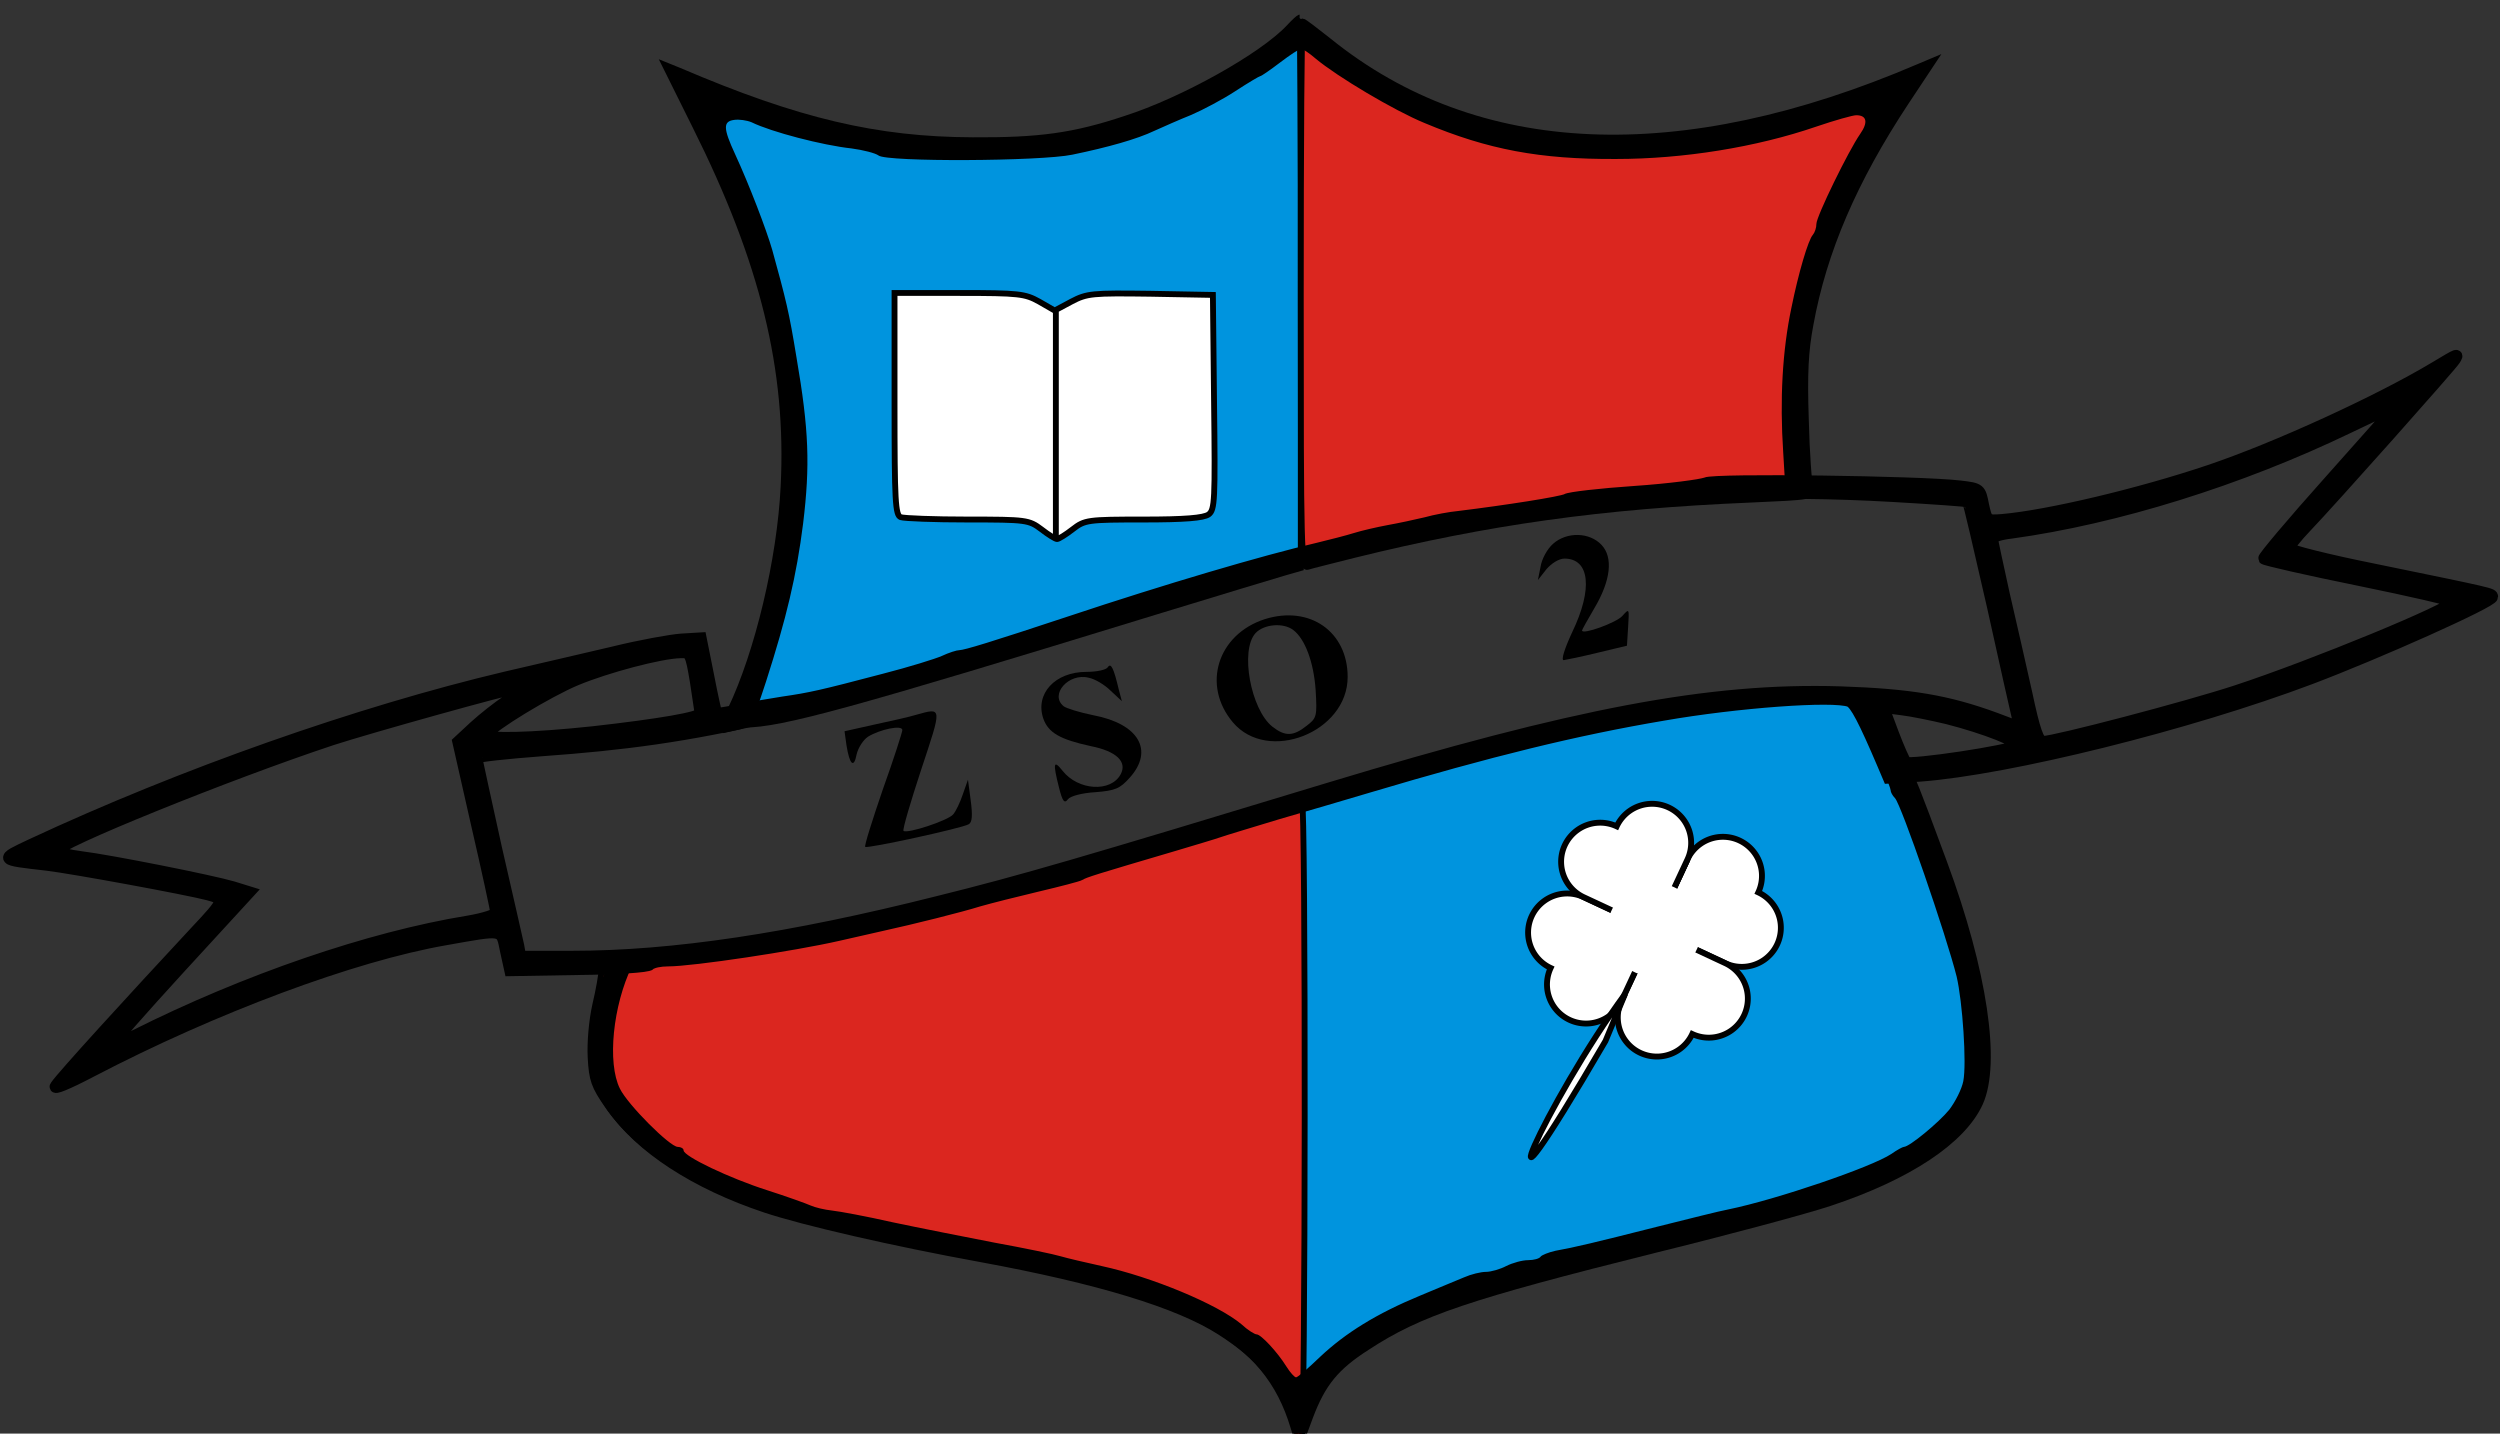 <?xml version="1.0" standalone="no"?>
<!DOCTYPE svg PUBLIC "-//W3C//DTD SVG 20010904//EN"
 "http://www.w3.org/TR/2001/REC-SVG-20010904/DTD/svg10.dtd">
<svg version="1.0" xmlns="http://www.w3.org/2000/svg"
 width="640pt" height="367pt" viewBox="0 0 640 367"
 preserveAspectRatio="xMidYMid meet">

<rect x="0" y="0" width="640" height="367" fill="#333333" stroke="none"/>

<g transform="translate(0,367) scale(0.1,-0.1)"
fill="#000000" stroke="none">


<path d="M3976 2278 c-15 -13 -29 -39 -32 -58 l-7 -35 22 28 c13 15 32 27 46
27 65 0 73 -78 20 -188 -20 -43 -29 -72 -22 -72 7 1 46 9 87 19 l75 18 3 48
c3 48 3 48 -15 28 -15 -17 -103 -49 -103 -37 0 2 14 27 31 56 43 72 49 131 19
163 -31 33 -89 34 -124 3z"/>
<path d="M3238 2085 c-121 -39 -162 -169 -82 -264 89 -106 294 -26 294 116 0
116 -97 184 -212 148z m73 -28 c30 -23 52 -82 57 -153 4 -68 3 -72 -23 -92
-34 -27 -55 -28 -88 -2 -55 44 -83 195 -43 239 21 23 71 28 97 8z"/>
<path d="M2836 1962 c-4 -7 -29 -12 -55 -12 -80 0 -132 -56 -110 -120 13 -36
43 -53 121 -70 66 -13 94 -40 77 -72 -25 -47 -109 -42 -149 9 -23 29 -25 20
-9 -43 9 -36 14 -42 23 -30 6 8 36 16 70 18 51 4 63 9 88 37 63 70 23 138 -93
160 -35 7 -70 18 -76 23 -37 30 13 86 64 73 16 -3 41 -18 56 -33 l29 -27 -8
30 c-13 55 -20 69 -28 57z"/>
<path d="M2345 1840 c-16 -5 -65 -16 -107 -25 l-76 -17 5 -36 c8 -50 19 -60
26 -23 4 17 17 37 29 45 31 19 88 31 88 17 0 -5 -22 -74 -50 -152 -27 -79 -48
-145 -45 -147 5 -5 249 48 265 58 9 5 10 23 5 61 l-7 53 -13 -37 c-7 -21 -18
-44 -25 -52 -14 -16 -118 -50 -127 -42 -3 3 18 74 45 156 54 163 55 160 -13
141z"/>
<!--pierwsza ćwiartka-->
<path d="M3300 3600 c-68 -73 -272 -187 -419 -234 -132 -44 -220 -56 -391 -55
-246 1 -447 48 -751 178 l-37 15 78 -157 c174 -348 241 -623 226 -922 -9 -187
-66 -426 -136 -572 l-18 -38 54 0 c94 0 274 50 1049 288 160 49 309 94 333
101 l42 12 0 704 c0 388 -2 705 -3 705 -2 0 -14 -11 -27 -25z"
style="fill:#0094DE;stroke:black;stroke-width:15"/>
<!--druga ćwiartka-->
<path d="M3330 2914 c0 -662 1 -700 18 -695 9 3 62 16 117 30 344 85 635 126
1018 142 156 7 158 7 152 28 -4 11 -10 91 -12 176 -4 119 -1 177 12 245 34
187 112 368 244 568 l71 107 -38 -16 c-611 -262 -1131 -240 -1510 66 -34 27
-64 50 -67 50 -3 0 -5 -315 -5 -701z"
style="fill:#DB261F;stroke:black;stroke-width:15"/>
<!--trzecia ćwiartka-->
<path d="M4375 1870 c-234 -30 -570 -110 -962 -230 l-83 -25 1 -817 0 -817 23
62 c32 85 66 127 146 178 134 88 260 130 736 249 187 46 388 100 448 120 202
67 341 159 385 256 46 102 11 338 -92 616 -75 203 -82 219 -90 225 -11 8 -67
157 -67 180 0 18 -8 19 -167 18 -93 -1 -217 -8 -278 -15z"
style="fill:#0094DE;stroke:black;stroke-width:15"/>
<!--czwarta ćwiartka-->
<path d="M3300 1615 c-14 -4 -169 -51 -345 -105 -559 -169 -953 -258 -1278
-286 -132 -12 -137 -13 -137 -35 0 -13 -7 -53 -16 -91 -9 -40 -14 -96 -12
-135 3 -58 9 -74 43 -123 74 -108 218 -202 401 -263 99 -33 329 -86 554 -127
539 -98 732 -203 801 -433 8 -29 15 -39 21 -30 10 16 11 1638 1 1637 -5 0 -19
-4 -33 -9z"
style="fill:#DB261F;stroke:black;stroke-width:15"/>
<!--tarcza góra-->
<path d="M3300 3600 c-68 -73 -272 -187 -419 -234 -132 -44 -220 -56 -391 -55
-246 1 -447 48 -751 178 l-37 15 78 -157 c174 -348 241 -623 226 -922 -9 -186
-44 -339 -130 -563 l-26 -69 32 7 c41 9 41 10 79 125 52 162 78 270 95 405 18
149 15 239 -17 425 -19 117 -27 148 -62 275 -15 52 -59 167 -95 245 -31 67
-31 84 -3 88 13 2 33 -1 45 -6 51 -25 182 -59 256 -67 30 -4 61 -12 69 -18 20
-17 415 -15 496 2 92 19 166 40 210 61 22 10 65 29 95 41 30 13 81 40 113 61
32 21 61 38 63 38 3 0 26 16 51 35 25 19 49 35 54 35 4 0 21 -11 37 -25 55
-46 201 -133 279 -165 162 -68 295 -93 490 -92 172 0 359 30 513 83 47 16 93
29 102 29 27 0 31 -18 10 -48 -30 -43 -112 -211 -112 -230 0 -10 -4 -22 -9
-28 -12 -13 -37 -98 -55 -187 -23 -109 -30 -234 -21 -370 l7 -117 28 0 27 0
-4 178 c-4 140 -2 196 11 267 36 188 113 369 245 568 l71 107 -38 -16 c-615
-264 -1126 -240 -1516 71 -38 30 -70 55 -71 55 -1 0 -12 -11 -25 -25z"/>
<!--tarcza dół-->
<path d="M4750 1870 c0 -12 19 -59 71 -173 10 -23 19 -46 19 -50 0 -5 5 -14
11 -20 16 -16 132 -353 158 -457 15 -64 26 -223 17 -268 -4 -20 -20 -52 -36
-73 -27 -33 -102 -95 -116 -95 -3 0 -18 -8 -32 -18 -51 -34 -295 -117 -417
-142 -22 -4 -105 -25 -185 -45 -158 -40 -208 -52 -258 -61 -18 -4 -35 -11 -38
-15 -3 -5 -17 -9 -32 -9 -15 0 -40 -7 -56 -15 -15 -8 -39 -15 -52 -15 -13 0
-38 -6 -56 -14 -18 -7 -69 -29 -113 -47 -111 -46 -190 -95 -255 -156 -30 -29
-58 -53 -62 -53 -4 0 -15 12 -25 28 -23 37 -65 82 -76 82 -5 0 -23 11 -39 26
-61 51 -229 121 -358 149 -41 9 -88 20 -105 25 -16 5 -93 21 -170 35 -77 15
-194 38 -260 52 -66 15 -136 28 -155 30 -19 2 -44 8 -55 13 -11 5 -61 23 -111
39 -97 31 -214 87 -214 102 0 5 -7 9 -15 9 -20 0 -128 108 -148 149 -33 66
-18 213 31 314 8 16 -58 6 -67 -10 -20 -40 -43 -177 -39 -238 3 -54 10 -72 43
-121 74 -107 218 -201 401 -262 99 -33 329 -86 554 -127 299 -55 503 -117 610
-186 104 -67 150 -126 190 -244 l17 -50 22 67 c30 90 69 141 150 193 136 88
260 130 737 249 187 46 388 100 448 120 206 68 342 160 387 261 20 44 21 60
15 150 -3 55 -15 140 -26 190 -26 114 -101 335 -152 445 -22 47 -46 103 -54
124 -32 87 -57 126 -81 126 -13 0 -23 -6 -23 -14z"/>
<!--szarfa-->
<path d="M6235 2730 c-145 -87 -407 -207 -579 -265 -178 -60 -414 -116 -531
-126 -39 -3 -39 -2 -48 38 -8 41 -8 42 -60 48 -102 12 -627 19 -650 8 -12 -5
-94 -16 -182 -22 -88 -6 -167 -15 -175 -20 -13 -7 -153 -29 -275 -44 -22 -2
-60 -9 -85 -16 -25 -6 -67 -15 -95 -20 -27 -5 -66 -14 -85 -20 -19 -6 -62 -17
-95 -25 -138 -32 -389 -106 -635 -188 -199 -66 -268 -87 -281 -87 -6 0 -25 -6
-42 -14 -18 -8 -86 -29 -152 -46 -163 -43 -191 -49 -260 -59 -33 -5 -84 -14
-114 -20 -30 -6 -55 -10 -57 -9 -1 2 -11 46 -21 98 l-19 95 -50 -3 c-27 -2
-105 -16 -174 -33 -69 -16 -192 -45 -275 -64 -376 -89 -828 -248 -1214 -428
-83 -39 -83 -38 39 -52 67 -8 360 -62 413 -76 44 -12 44 -14 -33 -96 -162
-174 -342 -371 -357 -394 -8 -10 29 5 90 37 314 164 671 297 907 338 152 27
143 28 155 -29 l11 -50 174 3 c99 1 178 6 184 12 6 6 26 10 46 10 62 0 321 39
435 65 39 9 88 20 110 25 82 18 202 48 250 63 28 8 95 25 150 38 55 13 105 26
110 29 10 7 40 16 240 75 50 15 101 30 115 35 14 5 81 25 150 46 69 20 175 51
235 69 309 92 528 146 753 184 189 33 435 51 477 35 15 -6 37 -48 86 -163 l14
-33 80 5 c227 17 687 131 1000 249 172 65 465 196 465 209 0 8 5 7 -302 70
-120 24 -218 49 -218 54 0 6 19 30 43 55 65 68 372 413 381 428 10 16 9 16
-49 -19z m-105 -103 c0 -2 -76 -88 -169 -192 -93 -104 -167 -192 -165 -195 2
-3 111 -28 244 -55 132 -27 240 -52 240 -55 0 -17 -360 -165 -555 -229 -128
-42 -464 -130 -494 -130 -13 0 -23 29 -43 123 -15 67 -41 182 -58 255 -16 73
-30 137 -30 142 0 5 21 12 48 15 269 37 585 135 865 270 126 60 117 56 117 51z
m-1285 -227 c104 -6 191 -12 193 -14 2 -1 30 -121 63 -266 32 -145 61 -274 64
-286 6 -28 8 -28 -57 -3 -123 45 -218 61 -398 67 -332 10 -676 -55 -1310 -247
-629 -191 -782 -236 -1000 -290 -377 -95 -678 -140 -935 -140 l-133 0 -5 28
c-3 15 -29 127 -57 250 -27 123 -50 227 -50 231 0 4 75 12 167 19 418 30 651
85 1538 362 792 247 1305 324 1920 289z m-3064 -474 c6 -41 12 -78 12 -82 1
-11 -105 -29 -273 -48 -158 -17 -284 -20 -275 -6 13 22 158 110 230 140 77 32
215 69 267 70 25 1 27 -2 39 -74z m-441 -19 c0 -2 -19 -16 -41 -31 -23 -15
-61 -45 -84 -66 l-42 -39 48 -212 c27 -117 49 -218 49 -225 0 -6 -31 -16 -72
-23 -252 -41 -569 -150 -852 -292 -32 -16 -60 -28 -61 -26 -2 2 76 91 174 198
l179 195 -42 13 c-54 16 -315 68 -389 77 -31 4 -59 11 -62 15 -10 16 439 198
705 286 92 30 457 132 478 133 6 1 12 -1 12 -3z m3645 -76 c98 -25 188 -61
178 -70 -13 -13 -275 -52 -284 -43 -4 4 -19 38 -33 75 l-25 67 47 -6 c26 -3
79 -14 117 -23z"
style="fill:black;stroke:black;stroke-width:30"/>
<!-- książka -->
<path d="M2290 2636 
c0 -250 2 -285 16 -290 9 -3 86 -6 171 -6 151 0 157 -1 189 -25 18 -14 36 -25 40 -25 4 0 22 11 40 25 31 24 38 25 181 25 106 0 154 4
167 13 16 12 17 35 14 287 
l-3 275 -160 3 
c-149 2 -162 1 -202 -20 
l-43 -23 -40 23 
c-36 20 -51 22 -204 22 
l-166 0 0 -284z 
m413 237 
v -580
z"
style="fill:white;stroke:black;stroke-width:15"/>
</g>
<!-- koniczyna -->
<g transform="translate(5,375) scale(0.1,-0.1)"
stroke="black" stroke-width="15" fill="white">
<path transform="rotate(-25, 4270 1550)"
d="M4270 1550 v-200 h200 
a100,100 90 0,1 0,200
a100,100 90 0,1 -200,0
z"/>
<path transform="rotate(-115, 4270 1550)"
d="M 4470 1550 h200 
a100,100 90 0,1 0,200
a100,100 90 0,1 -200,0
z"/>
<path transform="rotate(-205, 4270 1550)"
d="M 4270 1550 v200 h200 
a100,100 90 0,1 0,200
a100,100 90 0,1 -200,0
z" />
<path transform="rotate(-295, 4270 1550)"
d="M 4070 1550 h200 
a100,100 90 0,1 0,200
a100,100 90 0,1 -200,0
z"/>
<circle r="120" cx="4185" cy="1370" fill="white" stroke="none" />
<path 
d="M4060 1085 
c-350 -600 -150 -152 50 120 z"/>
</g>
</svg>

